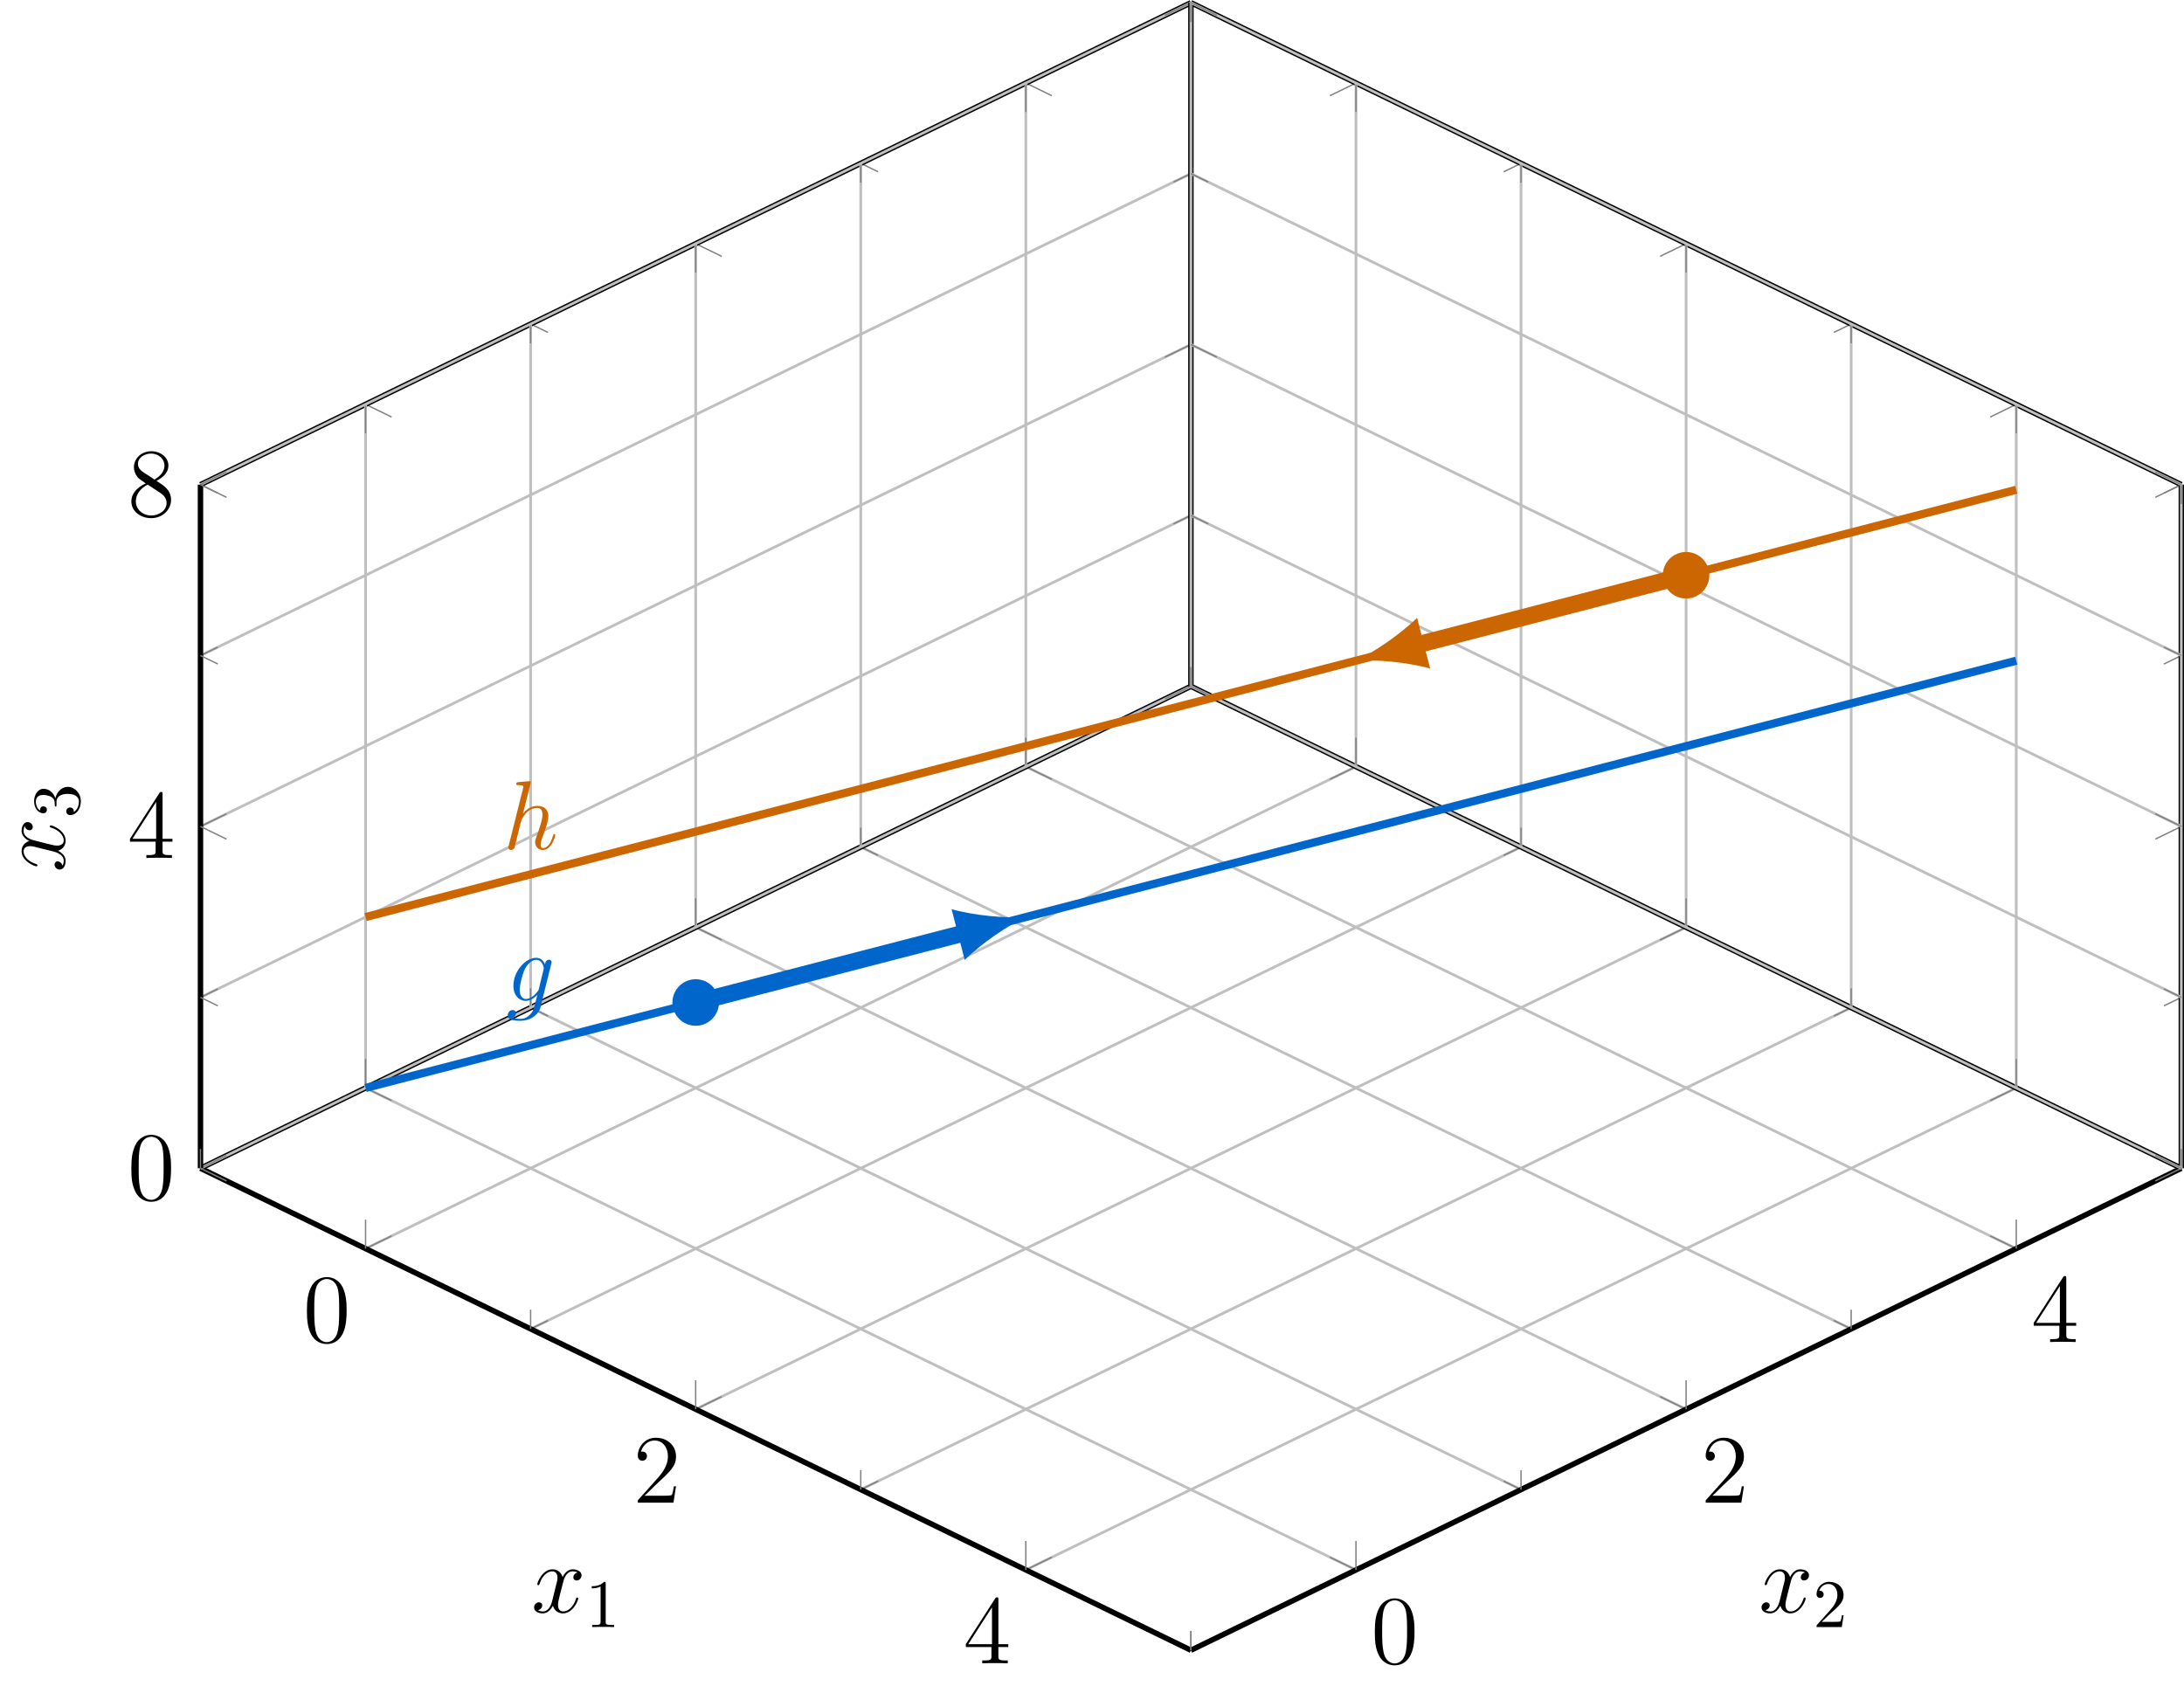 <?xml version="1.0" encoding="UTF-8"?>
<svg xmlns="http://www.w3.org/2000/svg" xmlns:xlink="http://www.w3.org/1999/xlink" width="320.61" height="247.502" viewBox="0 0 320.61 247.502">
<defs>
<g>
<g id="glyph-0-0">
<path d="M 6.422 -4.594 C 6.422 -5.781 6.359 -6.938 5.844 -8.031 C 5.25 -9.219 4.219 -9.531 3.516 -9.531 C 2.688 -9.531 1.656 -9.125 1.141 -7.938 C 0.734 -7.031 0.594 -6.141 0.594 -4.594 C 0.594 -3.203 0.688 -2.156 1.203 -1.141 C 1.766 -0.047 2.75 0.297 3.5 0.297 C 4.75 0.297 5.469 -0.438 5.875 -1.281 C 6.391 -2.359 6.422 -3.766 6.422 -4.594 Z M 3.5 0.016 C 3.047 0.016 2.109 -0.25 1.844 -1.812 C 1.672 -2.672 1.672 -3.766 1.672 -4.766 C 1.672 -5.938 1.672 -7 1.906 -7.844 C 2.156 -8.812 2.891 -9.25 3.5 -9.25 C 4.047 -9.25 4.875 -8.922 5.156 -7.688 C 5.328 -6.875 5.328 -5.734 5.328 -4.766 C 5.328 -3.797 5.328 -2.719 5.172 -1.844 C 4.906 -0.266 4 0.016 3.5 0.016 Z M 3.5 0.016 "/>
</g>
<g id="glyph-0-1">
<path d="M 6.312 -2.406 L 6 -2.406 C 5.953 -2.172 5.844 -1.375 5.688 -1.141 C 5.594 -1.016 4.781 -1.016 4.344 -1.016 L 1.688 -1.016 C 2.078 -1.344 2.953 -2.266 3.328 -2.609 C 5.516 -4.625 6.312 -5.359 6.312 -6.781 C 6.312 -8.438 5 -9.531 3.344 -9.531 C 1.672 -9.531 0.703 -8.125 0.703 -6.891 C 0.703 -6.156 1.328 -6.156 1.375 -6.156 C 1.672 -6.156 2.047 -6.375 2.047 -6.828 C 2.047 -7.234 1.781 -7.5 1.375 -7.5 C 1.25 -7.5 1.219 -7.5 1.172 -7.484 C 1.453 -8.469 2.219 -9.125 3.156 -9.125 C 4.375 -9.125 5.125 -8.109 5.125 -6.781 C 5.125 -5.562 4.422 -4.5 3.594 -3.578 L 0.703 -0.344 L 0.703 0 L 5.938 0 Z M 6.312 -2.406 "/>
</g>
<g id="glyph-0-2">
<path d="M 5.172 -9.344 C 5.172 -9.609 5.172 -9.688 4.984 -9.688 C 4.859 -9.688 4.812 -9.688 4.703 -9.516 L 0.391 -2.812 L 0.391 -2.391 L 4.156 -2.391 L 4.156 -1.094 C 4.156 -0.562 4.125 -0.422 3.078 -0.422 L 2.797 -0.422 L 2.797 0 C 3.125 -0.031 4.266 -0.031 4.656 -0.031 C 5.062 -0.031 6.203 -0.031 6.547 0 L 6.547 -0.422 L 6.25 -0.422 C 5.219 -0.422 5.172 -0.562 5.172 -1.094 L 5.172 -2.391 L 6.625 -2.391 L 6.625 -2.812 L 5.172 -2.812 Z M 4.234 -8.219 L 4.234 -2.812 L 0.75 -2.812 Z M 4.234 -8.219 "/>
</g>
<g id="glyph-0-3">
<path d="M 4.281 -5.172 C 4.984 -5.562 6.031 -6.219 6.031 -7.438 C 6.031 -8.672 4.828 -9.531 3.516 -9.531 C 2.094 -9.531 0.969 -8.484 0.969 -7.188 C 0.969 -6.703 1.125 -6.203 1.516 -5.719 C 1.672 -5.531 1.688 -5.516 2.703 -4.812 C 1.312 -4.172 0.594 -3.219 0.594 -2.172 C 0.594 -0.641 2.031 0.297 3.5 0.297 C 5.094 0.297 6.422 -0.875 6.422 -2.375 C 6.422 -3.844 5.391 -4.484 4.281 -5.172 Z M 2.328 -6.469 C 2.141 -6.594 1.562 -6.969 1.562 -7.672 C 1.562 -8.609 2.531 -9.188 3.5 -9.188 C 4.531 -9.188 5.453 -8.453 5.453 -7.422 C 5.453 -6.547 4.812 -5.844 3.984 -5.375 Z M 3 -4.625 L 4.734 -3.484 C 5.109 -3.234 5.766 -2.797 5.766 -1.922 C 5.766 -0.828 4.656 -0.094 3.516 -0.094 C 2.297 -0.094 1.25 -0.969 1.25 -2.172 C 1.25 -3.281 2.062 -4.188 3 -4.625 Z M 3 -4.625 "/>
</g>
<g id="glyph-1-0">
<path d="M 4.844 -1.828 C 4.797 -1.594 4.766 -1.531 4.578 -1.312 C 3.984 -0.562 3.391 -0.281 2.938 -0.281 C 2.469 -0.281 2.016 -0.656 2.016 -1.656 C 2.016 -2.406 2.453 -4.016 2.766 -4.656 C 3.188 -5.469 3.828 -6.031 4.438 -6.031 C 5.375 -6.031 5.562 -4.859 5.562 -4.781 L 5.516 -4.578 Z M 5.734 -5.375 C 5.547 -5.797 5.156 -6.328 4.438 -6.328 C 2.875 -6.328 1.094 -4.359 1.094 -2.219 C 1.094 -0.734 2 0 2.906 0 C 3.672 0 4.344 -0.609 4.609 -0.891 L 4.281 0.406 C 4.094 1.188 4 1.547 3.484 2.047 C 2.891 2.641 2.359 2.641 2.031 2.641 C 1.609 2.641 1.25 2.609 0.891 2.5 C 1.344 2.359 1.469 1.969 1.469 1.812 C 1.469 1.578 1.297 1.344 0.969 1.344 C 0.625 1.344 0.266 1.641 0.266 2.109 C 0.266 2.703 0.844 2.922 2.062 2.922 C 3.922 2.922 4.875 1.734 5.062 0.969 L 6.656 -5.469 C 6.703 -5.641 6.703 -5.672 6.703 -5.688 C 6.703 -5.891 6.547 -6.047 6.328 -6.047 C 5.984 -6.047 5.781 -5.766 5.734 -5.375 Z M 5.734 -5.375 "/>
</g>
<g id="glyph-1-1">
<path d="M 4.031 -9.594 C 4.047 -9.656 4.078 -9.734 4.078 -9.812 C 4.078 -9.953 3.938 -9.953 3.906 -9.953 C 3.891 -9.953 3.188 -9.891 3.109 -9.891 C 2.875 -9.875 2.656 -9.844 2.391 -9.828 C 2.031 -9.797 1.938 -9.781 1.938 -9.531 C 1.938 -9.375 2.047 -9.375 2.25 -9.375 C 2.953 -9.375 2.969 -9.25 2.969 -9.109 C 2.969 -9.016 2.938 -8.906 2.922 -8.859 L 0.844 -0.562 C 0.781 -0.344 0.781 -0.312 0.781 -0.234 C 0.781 0.094 1.031 0.141 1.172 0.141 C 1.422 0.141 1.609 -0.047 1.672 -0.203 L 2.328 -2.797 C 2.391 -3.109 2.484 -3.406 2.547 -3.734 C 2.719 -4.328 2.719 -4.344 2.984 -4.766 C 3.25 -5.172 3.906 -6.031 5 -6.031 C 5.578 -6.031 5.781 -5.609 5.781 -5.031 C 5.781 -4.234 5.219 -2.672 4.906 -1.812 C 4.781 -1.469 4.703 -1.281 4.703 -1.016 C 4.703 -0.375 5.156 0.141 5.844 0.141 C 7.172 0.141 7.672 -1.969 7.672 -2.047 C 7.672 -2.125 7.609 -2.188 7.531 -2.188 C 7.406 -2.188 7.391 -2.141 7.312 -1.891 C 6.984 -0.75 6.453 -0.141 5.875 -0.141 C 5.734 -0.141 5.516 -0.156 5.516 -0.609 C 5.516 -0.984 5.688 -1.453 5.734 -1.609 C 6 -2.297 6.641 -3.984 6.641 -4.812 C 6.641 -5.688 6.141 -6.328 5.047 -6.328 C 4.234 -6.328 3.516 -5.938 2.922 -5.188 Z M 4.031 -9.594 "/>
</g>
<g id="glyph-1-2">
<path d="M 6.797 -5.859 C 6.344 -5.766 6.172 -5.422 6.172 -5.156 C 6.172 -4.812 6.438 -4.688 6.641 -4.688 C 7.078 -4.688 7.375 -5.062 7.375 -5.453 C 7.375 -6.047 6.688 -6.328 6.078 -6.328 C 5.203 -6.328 4.719 -5.469 4.594 -5.188 C 4.266 -6.266 3.375 -6.328 3.109 -6.328 C 1.656 -6.328 0.875 -4.453 0.875 -4.125 C 0.875 -4.078 0.938 -4 1.031 -4 C 1.141 -4 1.172 -4.094 1.203 -4.141 C 1.688 -5.734 2.656 -6.031 3.062 -6.031 C 3.719 -6.031 3.844 -5.438 3.844 -5.094 C 3.844 -4.781 3.766 -4.453 3.578 -3.766 L 3.094 -1.797 C 2.891 -0.938 2.469 -0.141 1.703 -0.141 C 1.641 -0.141 1.281 -0.141 0.969 -0.328 C 1.484 -0.438 1.609 -0.859 1.609 -1.031 C 1.609 -1.312 1.391 -1.484 1.125 -1.484 C 0.781 -1.484 0.406 -1.188 0.406 -0.734 C 0.406 -0.125 1.078 0.141 1.688 0.141 C 2.375 0.141 2.875 -0.406 3.172 -0.984 C 3.406 -0.141 4.109 0.141 4.641 0.141 C 6.109 0.141 6.891 -1.734 6.891 -2.047 C 6.891 -2.125 6.828 -2.188 6.734 -2.188 C 6.609 -2.188 6.594 -2.109 6.562 -2 C 6.172 -0.734 5.328 -0.141 4.688 -0.141 C 4.188 -0.141 3.922 -0.516 3.922 -1.109 C 3.922 -1.422 3.969 -1.656 4.203 -2.594 L 4.703 -4.547 C 4.922 -5.406 5.406 -6.031 6.062 -6.031 C 6.094 -6.031 6.5 -6.031 6.797 -5.859 Z M 6.797 -5.859 "/>
</g>
<g id="glyph-2-0">
<path d="M 2.938 -6.375 C 2.938 -6.625 2.938 -6.641 2.703 -6.641 C 2.078 -6 1.203 -6 0.891 -6 L 0.891 -5.688 C 1.094 -5.688 1.672 -5.688 2.188 -5.953 L 2.188 -0.781 C 2.188 -0.422 2.156 -0.312 1.266 -0.312 L 0.953 -0.312 L 0.953 0 C 1.297 -0.031 2.156 -0.031 2.562 -0.031 C 2.953 -0.031 3.828 -0.031 4.172 0 L 4.172 -0.312 L 3.859 -0.312 C 2.953 -0.312 2.938 -0.422 2.938 -0.781 Z M 2.938 -6.375 "/>
</g>
<g id="glyph-2-1">
<path d="M 1.266 -0.766 L 2.328 -1.797 C 3.875 -3.172 4.469 -3.703 4.469 -4.703 C 4.469 -5.844 3.578 -6.641 2.359 -6.641 C 1.234 -6.641 0.5 -5.719 0.5 -4.828 C 0.5 -4.281 1 -4.281 1.031 -4.281 C 1.203 -4.281 1.547 -4.391 1.547 -4.812 C 1.547 -5.062 1.359 -5.328 1.016 -5.328 C 0.938 -5.328 0.922 -5.328 0.891 -5.312 C 1.109 -5.969 1.656 -6.328 2.234 -6.328 C 3.141 -6.328 3.562 -5.516 3.562 -4.703 C 3.562 -3.906 3.078 -3.125 2.516 -2.5 L 0.609 -0.375 C 0.5 -0.266 0.5 -0.234 0.5 0 L 4.203 0 L 4.469 -1.734 L 4.234 -1.734 C 4.172 -1.438 4.109 -1 4 -0.844 C 3.938 -0.766 3.281 -0.766 3.062 -0.766 Z M 1.266 -0.766 "/>
</g>
<g id="glyph-3-0">
<path d="M -5.859 -6.797 C -5.766 -6.344 -5.422 -6.172 -5.156 -6.172 C -4.812 -6.172 -4.688 -6.438 -4.688 -6.641 C -4.688 -7.078 -5.062 -7.375 -5.453 -7.375 C -6.047 -7.375 -6.328 -6.688 -6.328 -6.078 C -6.328 -5.203 -5.469 -4.719 -5.188 -4.594 C -6.266 -4.266 -6.328 -3.375 -6.328 -3.109 C -6.328 -1.656 -4.453 -0.875 -4.125 -0.875 C -4.078 -0.875 -4 -0.938 -4 -1.031 C -4 -1.141 -4.094 -1.172 -4.141 -1.203 C -5.734 -1.688 -6.031 -2.656 -6.031 -3.062 C -6.031 -3.719 -5.438 -3.844 -5.094 -3.844 C -4.781 -3.844 -4.453 -3.766 -3.766 -3.578 L -1.797 -3.094 C -0.938 -2.891 -0.141 -2.469 -0.141 -1.703 C -0.141 -1.641 -0.141 -1.281 -0.328 -0.969 C -0.438 -1.484 -0.859 -1.609 -1.031 -1.609 C -1.312 -1.609 -1.484 -1.391 -1.484 -1.125 C -1.484 -0.781 -1.188 -0.406 -0.734 -0.406 C -0.125 -0.406 0.141 -1.078 0.141 -1.688 C 0.141 -2.375 -0.406 -2.875 -0.984 -3.172 C -0.141 -3.406 0.141 -4.109 0.141 -4.641 C 0.141 -6.109 -1.734 -6.891 -2.047 -6.891 C -2.125 -6.891 -2.188 -6.828 -2.188 -6.734 C -2.188 -6.609 -2.109 -6.594 -2 -6.562 C -0.734 -6.172 -0.141 -5.328 -0.141 -4.688 C -0.141 -4.188 -0.516 -3.922 -1.109 -3.922 C -1.422 -3.922 -1.656 -3.969 -2.594 -4.203 L -4.547 -4.703 C -5.406 -4.922 -6.031 -5.406 -6.031 -6.062 C -6.031 -6.094 -6.031 -6.5 -5.859 -6.797 Z M -5.859 -6.797 "/>
</g>
<g id="glyph-4-0">
<path d="M -3.516 -2.891 C -3.781 -3.703 -4.469 -4.281 -5.266 -4.281 C -6.078 -4.281 -6.641 -3.406 -6.641 -2.453 C -6.641 -1.453 -6.047 -0.688 -5.281 -0.688 C -4.953 -0.688 -4.766 -0.906 -4.766 -1.203 C -4.766 -1.5 -4.984 -1.703 -5.281 -1.703 C -5.766 -1.703 -5.766 -1.234 -5.766 -1.094 C -6.266 -1.391 -6.391 -2.047 -6.391 -2.406 C -6.391 -2.828 -6.172 -3.375 -5.281 -3.375 C -5.156 -3.375 -4.578 -3.344 -4.141 -3.094 C -3.656 -2.797 -3.625 -2.453 -3.625 -2.203 C -3.609 -2.125 -3.594 -1.891 -3.594 -1.812 C -3.578 -1.734 -3.562 -1.672 -3.469 -1.672 C -3.359 -1.672 -3.359 -1.734 -3.359 -1.906 L -3.359 -2.344 C -3.359 -3.156 -2.688 -3.531 -1.703 -3.531 C -0.344 -3.531 -0.062 -2.844 -0.062 -2.406 C -0.062 -1.969 -0.234 -1.219 -0.812 -0.875 C -0.766 -1.219 -0.984 -1.531 -1.359 -1.531 C -1.719 -1.531 -1.922 -1.266 -1.922 -0.984 C -1.922 -0.734 -1.781 -0.422 -1.344 -0.422 C -0.438 -0.422 0.219 -1.344 0.219 -2.438 C 0.219 -3.656 -0.688 -4.562 -1.703 -4.562 C -2.516 -4.562 -3.297 -3.922 -3.516 -2.891 Z M -3.516 -2.891 "/>
</g>
</g>
<clipPath id="clip-0">
<path clip-rule="nonzero" d="M 23 95 L 320.609 95 L 320.609 247.504 L 23 247.504 Z M 23 95 "/>
</clipPath>
<clipPath id="clip-1">
<path clip-rule="nonzero" d="M 23 95 L 320.609 95 L 320.609 247.504 L 23 247.504 Z M 23 95 "/>
</clipPath>
<clipPath id="clip-2">
<path clip-rule="nonzero" d="M 26 97 L 320.609 97 L 320.609 246 L 26 246 Z M 26 97 "/>
</clipPath>
<clipPath id="clip-3">
<path clip-rule="nonzero" d="M 26 97 L 320.609 97 L 320.609 246 L 26 246 Z M 26 97 "/>
</clipPath>
<clipPath id="clip-4">
<path clip-rule="nonzero" d="M 18 160 L 187 160 L 187 247.504 L 18 247.504 Z M 18 160 "/>
</clipPath>
<clipPath id="clip-5">
<path clip-rule="nonzero" d="M 163 89 L 320.609 89 L 320.609 183 L 163 183 Z M 163 89 "/>
</clipPath>
<clipPath id="clip-6">
<path clip-rule="nonzero" d="M 163 160 L 320.609 160 L 320.609 247.504 L 163 247.504 Z M 163 160 "/>
</clipPath>
<clipPath id="clip-7">
<path clip-rule="nonzero" d="M 169 0 L 320.609 0 L 320.609 76 L 169 76 Z M 169 0 "/>
</clipPath>
<clipPath id="clip-8">
<path clip-rule="nonzero" d="M 163 0 L 320.609 0 L 320.609 83 L 163 83 Z M 163 0 "/>
</clipPath>
<clipPath id="clip-9">
<path clip-rule="nonzero" d="M 174 168 L 320.609 168 L 320.609 243 L 174 243 Z M 174 168 "/>
</clipPath>
<clipPath id="clip-10">
<path clip-rule="nonzero" d="M 314 93 L 320.609 93 L 320.609 151 L 314 151 Z M 314 93 "/>
</clipPath>
<clipPath id="clip-11">
<path clip-rule="nonzero" d="M 313 68 L 320.609 68 L 320.609 177 L 313 177 Z M 313 68 "/>
</clipPath>
<clipPath id="clip-12">
<path clip-rule="nonzero" d="M 319 70 L 320.609 70 L 320.609 172 L 319 172 Z M 319 70 "/>
</clipPath>
<clipPath id="clip-13">
<path clip-rule="nonzero" d="M 174 0 L 320.609 0 L 320.609 172 L 174 172 Z M 174 0 "/>
</clipPath>
<clipPath id="clip-14">
<path clip-rule="nonzero" d="M 174 0 L 320.609 0 L 320.609 172 L 174 172 Z M 174 0 "/>
</clipPath>
<clipPath id="clip-15">
<path clip-rule="nonzero" d="M 169 19 L 320.609 19 L 320.609 153 L 169 153 Z M 169 19 "/>
</clipPath>
<clipPath id="clip-16">
<path clip-rule="nonzero" d="M 169 0 L 320.609 0 L 320.609 178 L 169 178 Z M 169 0 "/>
</clipPath>
<clipPath id="clip-17">
<path clip-rule="nonzero" d="M 172 22 L 320.609 22 L 320.609 150 L 172 150 Z M 172 22 "/>
</clipPath>
<clipPath id="clip-18">
<path clip-rule="nonzero" d="M 172 0 L 320.609 0 L 320.609 175 L 172 175 Z M 172 0 "/>
</clipPath>
<clipPath id="clip-19">
<path clip-rule="nonzero" d="M 36 80 L 313 80 L 313 177 L 36 177 Z M 36 80 "/>
</clipPath>
<clipPath id="clip-20">
<path clip-rule="nonzero" d="M 320.215 171.508 L 320.215 71.148 L 174.824 0.398 L 29.43 71.148 L 29.43 171.508 L 174.824 242.262 Z M 320.215 171.508 "/>
</clipPath>
<clipPath id="clip-21">
<path clip-rule="nonzero" d="M 36 54 L 313 54 L 313 152 L 36 152 Z M 36 54 "/>
</clipPath>
<clipPath id="clip-22">
<path clip-rule="nonzero" d="M 320.215 171.508 L 320.215 71.148 L 174.824 0.398 L 29.43 71.148 L 29.43 171.508 L 174.824 242.262 Z M 320.215 171.508 "/>
</clipPath>
<clipPath id="clip-23">
<path clip-rule="nonzero" d="M 74 140 L 81 140 L 81 150 L 74 150 Z M 74 140 "/>
</clipPath>
<clipPath id="clip-24">
<path clip-rule="nonzero" d="M 320.215 171.508 L 320.215 71.148 L 174.824 0.398 L 29.43 71.148 L 29.43 171.508 L 174.824 242.262 Z M 320.215 171.508 "/>
</clipPath>
<clipPath id="clip-25">
<path clip-rule="nonzero" d="M 74 114 L 82 114 L 82 125 L 74 125 Z M 74 114 "/>
</clipPath>
<clipPath id="clip-26">
<path clip-rule="nonzero" d="M 320.215 171.508 L 320.215 71.148 L 174.824 0.398 L 29.43 71.148 L 29.43 171.508 L 174.824 242.262 Z M 320.215 171.508 "/>
</clipPath>
<clipPath id="clip-27">
<path clip-rule="nonzero" d="M 99 144 L 105 144 L 105 150 L 99 150 Z M 99 144 "/>
</clipPath>
<clipPath id="clip-28">
<path clip-rule="nonzero" d="M 320.215 171.508 L 320.215 71.148 L 174.824 0.398 L 29.43 71.148 L 29.43 171.508 L 174.824 242.262 Z M 320.215 171.508 "/>
</clipPath>
<clipPath id="clip-29">
<path clip-rule="nonzero" d="M 82 127 L 122 127 L 122 167 L 82 167 Z M 82 127 "/>
</clipPath>
<clipPath id="clip-30">
<path clip-rule="nonzero" d="M 320.215 171.508 L 320.215 71.148 L 174.824 0.398 L 29.43 71.148 L 29.43 171.508 L 174.824 242.262 Z M 320.215 171.508 "/>
</clipPath>
<clipPath id="clip-31">
<path clip-rule="nonzero" d="M 66 101 L 177 101 L 177 183 L 66 183 Z M 66 101 "/>
</clipPath>
<clipPath id="clip-32">
<path clip-rule="nonzero" d="M 320.215 171.508 L 320.215 71.148 L 174.824 0.398 L 29.43 71.148 L 29.43 171.508 L 174.824 242.262 Z M 320.215 171.508 "/>
</clipPath>
<clipPath id="clip-33">
<path clip-rule="nonzero" d="M 139 133 L 151 133 L 151 141 L 139 141 Z M 139 133 "/>
</clipPath>
<clipPath id="clip-34">
<path clip-rule="nonzero" d="M 320.215 171.508 L 320.215 71.148 L 174.824 0.398 L 29.43 71.148 L 29.43 171.508 L 174.824 242.262 Z M 320.215 171.508 "/>
</clipPath>
<clipPath id="clip-35">
<path clip-rule="nonzero" d="M 172 49 L 283 49 L 283 130 L 172 130 Z M 172 49 "/>
</clipPath>
<clipPath id="clip-36">
<path clip-rule="nonzero" d="M 320.215 171.508 L 320.215 71.148 L 174.824 0.398 L 29.43 71.148 L 29.43 171.508 L 174.824 242.262 Z M 320.215 171.508 "/>
</clipPath>
<clipPath id="clip-37">
<path clip-rule="nonzero" d="M 199 90 L 210 90 L 210 99 L 199 99 Z M 199 90 "/>
</clipPath>
<clipPath id="clip-38">
<path clip-rule="nonzero" d="M 320.215 171.508 L 320.215 71.148 L 174.824 0.398 L 29.43 71.148 L 29.43 171.508 L 174.824 242.262 Z M 320.215 171.508 "/>
</clipPath>
<clipPath id="clip-39">
<path clip-rule="nonzero" d="M 244 81 L 251 81 L 251 88 L 244 88 Z M 244 81 "/>
</clipPath>
<clipPath id="clip-40">
<path clip-rule="nonzero" d="M 320.215 171.508 L 320.215 71.148 L 174.824 0.398 L 29.43 71.148 L 29.43 171.508 L 174.824 242.262 Z M 320.215 171.508 "/>
</clipPath>
<clipPath id="clip-41">
<path clip-rule="nonzero" d="M 227 64 L 268 64 L 268 105 L 227 105 Z M 227 64 "/>
</clipPath>
<clipPath id="clip-42">
<path clip-rule="nonzero" d="M 320.215 171.508 L 320.215 71.148 L 174.824 0.398 L 29.43 71.148 L 29.43 171.508 L 174.824 242.262 Z M 320.215 171.508 "/>
</clipPath>
</defs>
<g clip-path="url(#clip-0)">
<path fill="none" stroke-width="0.399" stroke-linecap="butt" stroke-linejoin="miter" stroke="rgb(75%, 75%, 75%)" stroke-opacity="1" stroke-miterlimit="10" d="M -0.001 -0.001 L 145.393 70.753 M 48.464 -23.583 L 193.854 47.167 M 96.928 -47.169 L 242.319 23.585 M 145.393 -70.755 L 290.784 -0.001 " transform="matrix(1, 0, 0, -1, 29.431, 171.507)"/>
</g>
<path fill="none" stroke-width="0.399" stroke-linecap="butt" stroke-linejoin="miter" stroke="rgb(75%, 75%, 75%)" stroke-opacity="1" stroke-miterlimit="10" d="M 24.233 -11.794 L 169.624 58.96 M 72.694 -35.376 L 218.089 35.378 M 121.159 -58.962 L 266.553 11.792 " transform="matrix(1, 0, 0, -1, 29.431, 171.507)"/>
<g clip-path="url(#clip-1)">
<path fill="none" stroke-width="0.399" stroke-linecap="butt" stroke-linejoin="miter" stroke="rgb(75%, 75%, 75%)" stroke-opacity="1" stroke-miterlimit="10" d="M -0.001 -0.001 L 145.393 -70.755 M 48.464 23.585 L 193.854 -47.169 M 96.928 47.167 L 242.319 -23.583 M 145.393 70.753 L 290.784 -0.001 " transform="matrix(1, 0, 0, -1, 29.431, 171.507)"/>
</g>
<path fill="none" stroke-width="0.399" stroke-linecap="butt" stroke-linejoin="miter" stroke="rgb(75%, 75%, 75%)" stroke-opacity="1" stroke-miterlimit="10" d="M 24.233 11.792 L 169.624 -58.962 M 72.694 35.378 L 218.089 -35.376 M 121.159 58.96 L 266.553 -11.794 " transform="matrix(1, 0, 0, -1, 29.431, 171.507)"/>
<g clip-path="url(#clip-2)">
<path fill="none" stroke-width="0.199" stroke-linecap="butt" stroke-linejoin="miter" stroke="rgb(50%, 50%, 50%)" stroke-opacity="1" stroke-miterlimit="10" d="M -0.001 -0.001 L 2.549 1.241 M 48.464 -23.583 L 51.014 -22.345 M 96.928 -47.169 L 99.475 -45.927 M 145.393 -70.755 L 147.94 -69.513 M 145.393 70.753 L 142.842 69.511 M 193.854 47.167 L 191.307 45.929 M 242.319 23.585 L 239.772 22.343 M 290.784 -0.001 L 288.233 -1.239 " transform="matrix(1, 0, 0, -1, 29.431, 171.507)"/>
</g>
<path fill="none" stroke-width="0.199" stroke-linecap="butt" stroke-linejoin="miter" stroke="rgb(50%, 50%, 50%)" stroke-opacity="1" stroke-miterlimit="10" d="M 24.233 -11.794 L 28.057 -9.931 M 72.694 -35.376 L 76.518 -33.516 M 121.159 -58.962 L 124.983 -57.098 M 169.624 58.96 L 165.799 57.101 M 218.089 35.378 L 214.264 33.515 M 266.553 11.792 L 262.729 9.933 " transform="matrix(1, 0, 0, -1, 29.431, 171.507)"/>
<g clip-path="url(#clip-3)">
<path fill="none" stroke-width="0.199" stroke-linecap="butt" stroke-linejoin="miter" stroke="rgb(50%, 50%, 50%)" stroke-opacity="1" stroke-miterlimit="10" d="M -0.001 -0.001 L 2.549 -1.239 M 48.464 23.585 L 51.014 22.343 M 96.928 47.167 L 99.475 45.929 M 145.393 70.753 L 147.94 69.511 M 145.393 -70.755 L 142.842 -69.513 M 193.854 -47.169 L 191.307 -45.927 M 242.319 -23.583 L 239.772 -22.345 M 290.784 -0.001 L 288.233 1.241 " transform="matrix(1, 0, 0, -1, 29.431, 171.507)"/>
</g>
<path fill="none" stroke-width="0.199" stroke-linecap="butt" stroke-linejoin="miter" stroke="rgb(50%, 50%, 50%)" stroke-opacity="1" stroke-miterlimit="10" d="M 24.233 11.792 L 28.057 9.933 M 72.694 35.378 L 76.518 33.515 M 121.159 58.96 L 124.983 57.101 M 169.624 -58.962 L 165.799 -57.098 M 218.089 -35.376 L 214.264 -33.516 M 266.553 -11.794 L 262.729 -9.931 " transform="matrix(1, 0, 0, -1, 29.431, 171.507)"/>
<g clip-path="url(#clip-4)">
<path fill="none" stroke-width="0.797" stroke-linecap="butt" stroke-linejoin="miter" stroke="rgb(0%, 0%, 0%)" stroke-opacity="1" stroke-miterlimit="10" d="M -0.001 -0.001 L 145.393 -70.755 " transform="matrix(1, 0, 0, -1, 29.431, 171.507)"/>
</g>
<g clip-path="url(#clip-5)">
<path fill="none" stroke-width="0.797" stroke-linecap="butt" stroke-linejoin="miter" stroke="rgb(0%, 0%, 0%)" stroke-opacity="1" stroke-miterlimit="10" d="M 145.393 70.753 L 290.784 -0.001 " transform="matrix(1, 0, 0, -1, 29.431, 171.507)"/>
</g>
<path fill="none" stroke-width="0.797" stroke-linecap="butt" stroke-linejoin="miter" stroke="rgb(0%, 0%, 0%)" stroke-opacity="1" stroke-miterlimit="10" d="M -0.001 -0.001 L 145.393 70.753 " transform="matrix(1, 0, 0, -1, 29.431, 171.507)"/>
<g clip-path="url(#clip-6)">
<path fill="none" stroke-width="0.797" stroke-linecap="butt" stroke-linejoin="miter" stroke="rgb(0%, 0%, 0%)" stroke-opacity="1" stroke-miterlimit="10" d="M 145.393 -70.755 L 290.784 -0.001 " transform="matrix(1, 0, 0, -1, 29.431, 171.507)"/>
</g>
<g fill="rgb(0%, 0%, 0%)" fill-opacity="1">
<use xlink:href="#glyph-0-0" x="44.463" y="197.013"/>
</g>
<g fill="rgb(0%, 0%, 0%)" fill-opacity="1">
<use xlink:href="#glyph-0-1" x="92.927" y="220.597"/>
</g>
<g fill="rgb(0%, 0%, 0%)" fill-opacity="1">
<use xlink:href="#glyph-0-2" x="141.39" y="244.181"/>
</g>
<g fill="rgb(0%, 0%, 0%)" fill-opacity="1">
<use xlink:href="#glyph-0-0" x="201.229" y="244.181"/>
</g>
<g fill="rgb(0%, 0%, 0%)" fill-opacity="1">
<use xlink:href="#glyph-0-1" x="249.692" y="220.597"/>
</g>
<g fill="rgb(0%, 0%, 0%)" fill-opacity="1">
<use xlink:href="#glyph-0-2" x="298.156" y="197.013"/>
</g>
<g clip-path="url(#clip-7)">
<path fill="none" stroke-width="0.199" stroke-linecap="butt" stroke-linejoin="miter" stroke="rgb(50%, 50%, 50%)" stroke-opacity="1" stroke-miterlimit="10" d="M 145.393 171.109 L 142.842 169.87 M 193.854 147.527 L 191.307 146.284 M 242.319 123.941 L 239.772 122.702 M 290.784 100.359 L 288.233 99.116 " transform="matrix(1, 0, 0, -1, 29.431, 171.507)"/>
</g>
<path fill="none" stroke-width="0.199" stroke-linecap="butt" stroke-linejoin="miter" stroke="rgb(50%, 50%, 50%)" stroke-opacity="1" stroke-miterlimit="10" d="M 169.624 159.32 L 165.799 157.456 M 218.089 135.734 L 214.264 133.874 M 266.553 112.148 L 262.729 110.288 " transform="matrix(1, 0, 0, -1, 29.431, 171.507)"/>
<path fill="none" stroke-width="0.199" stroke-linecap="butt" stroke-linejoin="miter" stroke="rgb(50%, 50%, 50%)" stroke-opacity="1" stroke-miterlimit="10" d="M -0.001 100.359 L 2.549 99.116 M 48.464 123.941 L 51.014 122.702 M 96.928 147.527 L 99.475 146.284 M 145.393 171.109 L 147.94 169.87 " transform="matrix(1, 0, 0, -1, 29.431, 171.507)"/>
<path fill="none" stroke-width="0.199" stroke-linecap="butt" stroke-linejoin="miter" stroke="rgb(50%, 50%, 50%)" stroke-opacity="1" stroke-miterlimit="10" d="M 24.233 112.148 L 28.057 110.288 M 72.694 135.734 L 76.518 133.874 M 121.159 159.32 L 124.983 157.456 " transform="matrix(1, 0, 0, -1, 29.431, 171.507)"/>
<g clip-path="url(#clip-8)">
<path fill="none" stroke-width="0.797" stroke-linecap="butt" stroke-linejoin="miter" stroke="rgb(0%, 0%, 0%)" stroke-opacity="1" stroke-miterlimit="10" d="M 145.393 171.109 L 290.784 100.359 " transform="matrix(1, 0, 0, -1, 29.431, 171.507)"/>
</g>
<path fill="none" stroke-width="0.797" stroke-linecap="butt" stroke-linejoin="miter" stroke="rgb(0%, 0%, 0%)" stroke-opacity="1" stroke-miterlimit="10" d="M -0.001 100.359 L 145.393 171.109 " transform="matrix(1, 0, 0, -1, 29.431, 171.507)"/>
<path fill="none" stroke-width="0.399" stroke-linecap="butt" stroke-linejoin="miter" stroke="rgb(75%, 75%, 75%)" stroke-opacity="1" stroke-miterlimit="10" d="M -0.001 -0.001 L -0.001 100.359 M 48.464 23.585 L 48.464 123.941 M 96.928 47.167 L 96.928 147.527 M 145.393 70.753 L 145.393 171.109 " transform="matrix(1, 0, 0, -1, 29.431, 171.507)"/>
<path fill="none" stroke-width="0.399" stroke-linecap="butt" stroke-linejoin="miter" stroke="rgb(75%, 75%, 75%)" stroke-opacity="1" stroke-miterlimit="10" d="M 24.233 11.792 L 24.233 112.148 M 72.694 35.378 L 72.694 135.734 M 121.159 58.96 L 121.159 159.32 " transform="matrix(1, 0, 0, -1, 29.431, 171.507)"/>
<path fill="none" stroke-width="0.199" stroke-linecap="butt" stroke-linejoin="miter" stroke="rgb(50%, 50%, 50%)" stroke-opacity="1" stroke-miterlimit="10" d="M -0.001 -0.001 L -0.001 2.835 M 48.464 23.585 L 48.464 26.421 M 96.928 47.167 L 96.928 50.003 M 145.393 70.753 L 145.393 73.589 M -0.001 100.359 L -0.001 97.523 M 48.464 123.941 L 48.464 121.109 M 96.928 147.527 L 96.928 144.691 M 145.393 171.109 L 145.393 168.277 " transform="matrix(1, 0, 0, -1, 29.431, 171.507)"/>
<path fill="none" stroke-width="0.199" stroke-linecap="butt" stroke-linejoin="miter" stroke="rgb(50%, 50%, 50%)" stroke-opacity="1" stroke-miterlimit="10" d="M 24.233 11.792 L 24.233 16.042 M 72.694 35.378 L 72.694 39.628 M 121.159 58.96 L 121.159 63.214 M 24.233 112.148 L 24.233 107.898 M 72.694 135.734 L 72.694 131.484 M 121.159 159.32 L 121.159 155.066 " transform="matrix(1, 0, 0, -1, 29.431, 171.507)"/>
<path fill="none" stroke-width="0.399" stroke-linecap="butt" stroke-linejoin="miter" stroke="rgb(75%, 75%, 75%)" stroke-opacity="1" stroke-miterlimit="10" d="M -0.001 25.089 L 145.393 95.843 M -0.001 75.269 L 145.393 146.023 " transform="matrix(1, 0, 0, -1, 29.431, 171.507)"/>
<path fill="none" stroke-width="0.399" stroke-linecap="butt" stroke-linejoin="miter" stroke="rgb(75%, 75%, 75%)" stroke-opacity="1" stroke-miterlimit="10" d="M -0.001 -0.001 L 145.393 70.753 M -0.001 50.179 L 145.393 120.933 M -0.001 100.359 L 145.393 171.109 " transform="matrix(1, 0, 0, -1, 29.431, 171.507)"/>
<path fill="none" stroke-width="0.199" stroke-linecap="butt" stroke-linejoin="miter" stroke="rgb(50%, 50%, 50%)" stroke-opacity="1" stroke-miterlimit="10" d="M -0.001 25.089 L 2.549 26.331 M -0.001 75.269 L 2.549 76.507 M 145.393 95.843 L 142.842 94.601 M 145.393 146.023 L 142.842 144.78 " transform="matrix(1, 0, 0, -1, 29.431, 171.507)"/>
<path fill="none" stroke-width="0.199" stroke-linecap="butt" stroke-linejoin="miter" stroke="rgb(50%, 50%, 50%)" stroke-opacity="1" stroke-miterlimit="10" d="M -0.001 -0.001 L 3.823 1.862 M -0.001 50.179 L 3.823 52.038 M -0.001 100.359 L 3.823 102.218 M 145.393 70.753 L 141.569 68.894 M 145.393 120.933 L 141.569 119.07 M 145.393 171.109 L 141.569 169.249 " transform="matrix(1, 0, 0, -1, 29.431, 171.507)"/>
<path fill="none" stroke-width="0.797" stroke-linecap="butt" stroke-linejoin="miter" stroke="rgb(0%, 0%, 0%)" stroke-opacity="1" stroke-miterlimit="10" d="M -0.001 -0.001 L -0.001 100.359 " transform="matrix(1, 0, 0, -1, 29.431, 171.507)"/>
<path fill="none" stroke-width="0.797" stroke-linecap="butt" stroke-linejoin="miter" stroke="rgb(0%, 0%, 0%)" stroke-opacity="1" stroke-miterlimit="10" d="M 145.393 70.753 L 145.393 171.109 " transform="matrix(1, 0, 0, -1, 29.431, 171.507)"/>
<g fill="rgb(0%, 0%, 0%)" fill-opacity="1">
<use xlink:href="#glyph-0-0" x="18.689" y="176.129"/>
</g>
<g fill="rgb(0%, 0%, 0%)" fill-opacity="1">
<use xlink:href="#glyph-0-2" x="18.689" y="125.951"/>
</g>
<g fill="rgb(0%, 0%, 0%)" fill-opacity="1">
<use xlink:href="#glyph-0-3" x="18.689" y="75.773"/>
</g>
<g clip-path="url(#clip-9)">
<path fill="none" stroke-width="0.199" stroke-linecap="butt" stroke-linejoin="miter" stroke="rgb(50%, 50%, 50%)" stroke-opacity="1" stroke-miterlimit="10" d="M 145.393 -70.755 L 145.393 -67.919 M 193.854 -47.169 L 193.854 -44.333 M 242.319 -23.583 L 242.319 -20.751 M 290.784 -0.001 L 290.784 2.835 " transform="matrix(1, 0, 0, -1, 29.431, 171.507)"/>
</g>
<path fill="none" stroke-width="0.199" stroke-linecap="butt" stroke-linejoin="miter" stroke="rgb(50%, 50%, 50%)" stroke-opacity="1" stroke-miterlimit="10" d="M 169.624 -58.962 L 169.624 -54.708 M 218.089 -35.376 L 218.089 -31.126 M 266.553 -11.794 L 266.553 -7.54 " transform="matrix(1, 0, 0, -1, 29.431, 171.507)"/>
<g clip-path="url(#clip-10)">
<path fill="none" stroke-width="0.199" stroke-linecap="butt" stroke-linejoin="miter" stroke="rgb(50%, 50%, 50%)" stroke-opacity="1" stroke-miterlimit="10" d="M 290.784 25.089 L 288.233 23.847 M 290.784 75.269 L 288.233 74.027 " transform="matrix(1, 0, 0, -1, 29.431, 171.507)"/>
</g>
<g clip-path="url(#clip-11)">
<path fill="none" stroke-width="0.199" stroke-linecap="butt" stroke-linejoin="miter" stroke="rgb(50%, 50%, 50%)" stroke-opacity="1" stroke-miterlimit="10" d="M 290.784 -0.001 L 286.96 -1.86 M 290.784 50.179 L 286.96 48.319 M 290.784 100.359 L 286.96 98.495 " transform="matrix(1, 0, 0, -1, 29.431, 171.507)"/>
</g>
<g clip-path="url(#clip-12)">
<path fill="none" stroke-width="0.797" stroke-linecap="butt" stroke-linejoin="miter" stroke="rgb(0%, 0%, 0%)" stroke-opacity="1" stroke-miterlimit="10" d="M 290.784 -0.001 L 290.784 100.359 " transform="matrix(1, 0, 0, -1, 29.431, 171.507)"/>
</g>
<path fill="none" stroke-width="0.199" stroke-linecap="butt" stroke-linejoin="miter" stroke="rgb(50%, 50%, 50%)" stroke-opacity="1" stroke-miterlimit="10" d="M -0.001 -0.001 L -0.001 2.835 M 48.464 -23.583 L 48.464 -20.751 M 96.928 -47.169 L 96.928 -44.333 M 145.393 -70.755 L 145.393 -67.919 " transform="matrix(1, 0, 0, -1, 29.431, 171.507)"/>
<path fill="none" stroke-width="0.199" stroke-linecap="butt" stroke-linejoin="miter" stroke="rgb(50%, 50%, 50%)" stroke-opacity="1" stroke-miterlimit="10" d="M 24.233 -11.794 L 24.233 -7.54 M 72.694 -35.376 L 72.694 -31.126 M 121.159 -58.962 L 121.159 -54.708 " transform="matrix(1, 0, 0, -1, 29.431, 171.507)"/>
<path fill="none" stroke-width="0.199" stroke-linecap="butt" stroke-linejoin="miter" stroke="rgb(50%, 50%, 50%)" stroke-opacity="1" stroke-miterlimit="10" d="M -0.001 25.089 L 2.549 23.847 M -0.001 75.269 L 2.549 74.027 " transform="matrix(1, 0, 0, -1, 29.431, 171.507)"/>
<path fill="none" stroke-width="0.199" stroke-linecap="butt" stroke-linejoin="miter" stroke="rgb(50%, 50%, 50%)" stroke-opacity="1" stroke-miterlimit="10" d="M -0.001 -0.001 L 3.823 -1.86 M -0.001 50.179 L 3.823 48.319 M -0.001 100.359 L 3.823 98.495 " transform="matrix(1, 0, 0, -1, 29.431, 171.507)"/>
<g clip-path="url(#clip-13)">
<path fill="none" stroke-width="0.399" stroke-linecap="butt" stroke-linejoin="miter" stroke="rgb(75%, 75%, 75%)" stroke-opacity="1" stroke-miterlimit="10" d="M 145.393 70.753 L 145.393 171.109 M 193.854 47.167 L 193.854 147.527 M 242.319 23.585 L 242.319 123.941 M 290.784 -0.001 L 290.784 100.359 " transform="matrix(1, 0, 0, -1, 29.431, 171.507)"/>
</g>
<path fill="none" stroke-width="0.399" stroke-linecap="butt" stroke-linejoin="miter" stroke="rgb(75%, 75%, 75%)" stroke-opacity="1" stroke-miterlimit="10" d="M 169.624 58.96 L 169.624 159.32 M 218.089 35.378 L 218.089 135.734 M 266.553 11.792 L 266.553 112.148 " transform="matrix(1, 0, 0, -1, 29.431, 171.507)"/>
<g clip-path="url(#clip-14)">
<path fill="none" stroke-width="0.199" stroke-linecap="butt" stroke-linejoin="miter" stroke="rgb(50%, 50%, 50%)" stroke-opacity="1" stroke-miterlimit="10" d="M 145.393 70.753 L 145.393 73.589 M 193.854 47.167 L 193.854 50.003 M 242.319 23.585 L 242.319 26.421 M 290.784 -0.001 L 290.784 2.835 M 145.393 171.109 L 145.393 168.277 M 193.854 147.527 L 193.854 144.691 M 242.319 123.941 L 242.319 121.109 M 290.784 100.359 L 290.784 97.523 " transform="matrix(1, 0, 0, -1, 29.431, 171.507)"/>
</g>
<path fill="none" stroke-width="0.199" stroke-linecap="butt" stroke-linejoin="miter" stroke="rgb(50%, 50%, 50%)" stroke-opacity="1" stroke-miterlimit="10" d="M 169.624 58.96 L 169.624 63.214 M 218.089 35.378 L 218.089 39.628 M 266.553 11.792 L 266.553 16.042 M 169.624 159.32 L 169.624 155.066 M 218.089 135.734 L 218.089 131.484 M 266.553 112.148 L 266.553 107.898 " transform="matrix(1, 0, 0, -1, 29.431, 171.507)"/>
<g clip-path="url(#clip-15)">
<path fill="none" stroke-width="0.399" stroke-linecap="butt" stroke-linejoin="miter" stroke="rgb(75%, 75%, 75%)" stroke-opacity="1" stroke-miterlimit="10" d="M 145.393 95.843 L 290.784 25.089 M 145.393 146.023 L 290.784 75.269 " transform="matrix(1, 0, 0, -1, 29.431, 171.507)"/>
</g>
<g clip-path="url(#clip-16)">
<path fill="none" stroke-width="0.399" stroke-linecap="butt" stroke-linejoin="miter" stroke="rgb(75%, 75%, 75%)" stroke-opacity="1" stroke-miterlimit="10" d="M 145.393 70.753 L 290.784 -0.001 M 145.393 120.933 L 290.784 50.179 M 145.393 171.109 L 290.784 100.359 " transform="matrix(1, 0, 0, -1, 29.431, 171.507)"/>
</g>
<g clip-path="url(#clip-17)">
<path fill="none" stroke-width="0.199" stroke-linecap="butt" stroke-linejoin="miter" stroke="rgb(50%, 50%, 50%)" stroke-opacity="1" stroke-miterlimit="10" d="M 145.393 95.843 L 147.94 94.601 M 145.393 146.023 L 147.94 144.78 M 290.784 25.089 L 288.233 26.331 M 290.784 75.269 L 288.233 76.507 " transform="matrix(1, 0, 0, -1, 29.431, 171.507)"/>
</g>
<g clip-path="url(#clip-18)">
<path fill="none" stroke-width="0.199" stroke-linecap="butt" stroke-linejoin="miter" stroke="rgb(50%, 50%, 50%)" stroke-opacity="1" stroke-miterlimit="10" d="M 145.393 70.753 L 149.214 68.894 M 145.393 120.933 L 149.214 119.07 M 145.393 171.109 L 149.214 169.249 M 290.784 -0.001 L 286.96 1.862 M 290.784 50.179 L 286.96 52.038 M 290.784 100.359 L 286.96 102.218 " transform="matrix(1, 0, 0, -1, 29.431, 171.507)"/>
</g>
<g clip-path="url(#clip-19)">
<g clip-path="url(#clip-20)">
<path fill="none" stroke-width="1.196" stroke-linecap="butt" stroke-linejoin="miter" stroke="rgb(0%, 40.015%, 79.999%)" stroke-opacity="1" stroke-miterlimit="10" d="M 24.233 11.792 L 266.553 74.515 " transform="matrix(1, 0, 0, -1, 29.431, 171.507)"/>
</g>
</g>
<g clip-path="url(#clip-21)">
<g clip-path="url(#clip-22)">
<path fill="none" stroke-width="1.196" stroke-linecap="butt" stroke-linejoin="miter" stroke="rgb(79.999%, 39.983%, 0%)" stroke-opacity="1" stroke-miterlimit="10" d="M 24.233 36.882 L 266.553 99.605 " transform="matrix(1, 0, 0, -1, 29.431, 171.507)"/>
</g>
</g>
<g clip-path="url(#clip-23)">
<g clip-path="url(#clip-24)">
<g fill="rgb(0%, 40.015%, 79.999%)" fill-opacity="1">
<use xlink:href="#glyph-1-0" x="74.274" y="146.934"/>
</g>
</g>
</g>
<g clip-path="url(#clip-25)">
<g clip-path="url(#clip-26)">
<g fill="rgb(79.999%, 39.983%, 0%)" fill-opacity="1">
<use xlink:href="#glyph-1-1" x="73.852" y="124.634"/>
</g>
</g>
</g>
<g clip-path="url(#clip-27)">
<g clip-path="url(#clip-28)">
<path fill-rule="nonzero" fill="rgb(0%, 40.015%, 79.999%)" fill-opacity="1" d="M 104.945 147.172 C 104.945 145.613 103.684 144.352 102.125 144.352 C 100.57 144.352 99.309 145.613 99.309 147.172 C 99.309 148.727 100.57 149.988 102.125 149.988 C 103.684 149.988 104.945 148.727 104.945 147.172 Z M 104.945 147.172 "/>
</g>
</g>
<g clip-path="url(#clip-29)">
<g clip-path="url(#clip-30)">
<path fill="none" stroke-width="1.196" stroke-linecap="butt" stroke-linejoin="miter" stroke="rgb(0%, 40.015%, 79.999%)" stroke-opacity="1" stroke-miterlimit="10" d="M 75.514 24.335 C 75.514 25.894 74.253 27.155 72.694 27.155 C 71.139 27.155 69.878 25.894 69.878 24.335 C 69.878 22.78 71.139 21.519 72.694 21.519 C 74.253 21.519 75.514 22.78 75.514 24.335 Z M 75.514 24.335 " transform="matrix(1, 0, 0, -1, 29.431, 171.507)"/>
</g>
</g>
<g clip-path="url(#clip-31)">
<g clip-path="url(#clip-32)">
<path fill="none" stroke-width="2.491" stroke-linecap="butt" stroke-linejoin="miter" stroke="rgb(0%, 40.015%, 79.999%)" stroke-opacity="1" stroke-miterlimit="10" d="M 72.694 24.335 L 112.217 34.566 " transform="matrix(1, 0, 0, -1, 29.431, 171.507)"/>
</g>
</g>
<g clip-path="url(#clip-33)">
<g clip-path="url(#clip-34)">
<path fill-rule="nonzero" fill="rgb(0%, 40.015%, 79.999%)" fill-opacity="1" d="M 150.59 134.625 C 147.812 134.816 143.121 134.438 139.691 133.473 L 141.621 140.922 C 144.152 138.41 148.07 135.809 150.59 134.625 "/>
</g>
</g>
<g clip-path="url(#clip-35)">
<g clip-path="url(#clip-36)">
<path fill="none" stroke-width="2.491" stroke-linecap="butt" stroke-linejoin="miter" stroke="rgb(79.999%, 39.983%, 0%)" stroke-opacity="1" stroke-miterlimit="10" d="M 218.089 87.062 L 178.565 76.831 " transform="matrix(1, 0, 0, -1, 29.431, 171.507)"/>
</g>
</g>
<g clip-path="url(#clip-37)">
<g clip-path="url(#clip-38)">
<path fill-rule="nonzero" fill="rgb(79.999%, 39.983%, 0%)" fill-opacity="1" d="M 199.055 96.992 C 201.832 96.801 206.523 97.18 209.953 98.145 L 208.023 90.695 C 205.492 93.203 201.574 95.809 199.055 96.992 "/>
</g>
</g>
<g clip-path="url(#clip-39)">
<g clip-path="url(#clip-40)">
<path fill-rule="nonzero" fill="rgb(79.999%, 39.983%, 0%)" fill-opacity="1" d="M 250.336 84.445 C 250.336 82.891 249.074 81.629 247.52 81.629 C 245.961 81.629 244.699 82.891 244.699 84.445 C 244.699 86.004 245.961 87.266 247.52 87.266 C 249.074 87.266 250.336 86.004 250.336 84.445 Z M 250.336 84.445 "/>
</g>
</g>
<g clip-path="url(#clip-41)">
<g clip-path="url(#clip-42)">
<path fill="none" stroke-width="1.196" stroke-linecap="butt" stroke-linejoin="miter" stroke="rgb(79.999%, 39.983%, 0%)" stroke-opacity="1" stroke-miterlimit="10" d="M 220.905 87.062 C 220.905 88.616 219.643 89.878 218.089 89.878 C 216.53 89.878 215.268 88.616 215.268 87.062 C 215.268 85.503 216.53 84.241 218.089 84.241 C 219.643 84.241 220.905 85.503 220.905 87.062 Z M 220.905 87.062 " transform="matrix(1, 0, 0, -1, 29.431, 171.507)"/>
</g>
</g>
<g fill="rgb(0%, 0%, 0%)" fill-opacity="1">
<use xlink:href="#glyph-1-2" x="77.995" y="236.709"/>
</g>
<g fill="rgb(0%, 0%, 0%)" fill-opacity="1">
<use xlink:href="#glyph-2-0" x="85.978" y="238.861"/>
</g>
<g fill="rgb(0%, 0%, 0%)" fill-opacity="1">
<use xlink:href="#glyph-1-2" x="258.185" y="236.709"/>
</g>
<g fill="rgb(0%, 0%, 0%)" fill-opacity="1">
<use xlink:href="#glyph-2-1" x="266.168" y="238.861"/>
</g>
<g fill="rgb(0%, 0%, 0%)" fill-opacity="1">
<use xlink:href="#glyph-3-0" x="9.497" y="128.059"/>
</g>
<g fill="rgb(0%, 0%, 0%)" fill-opacity="1">
<use xlink:href="#glyph-4-0" x="11.649" y="120.076"/>
</g>
</svg>
